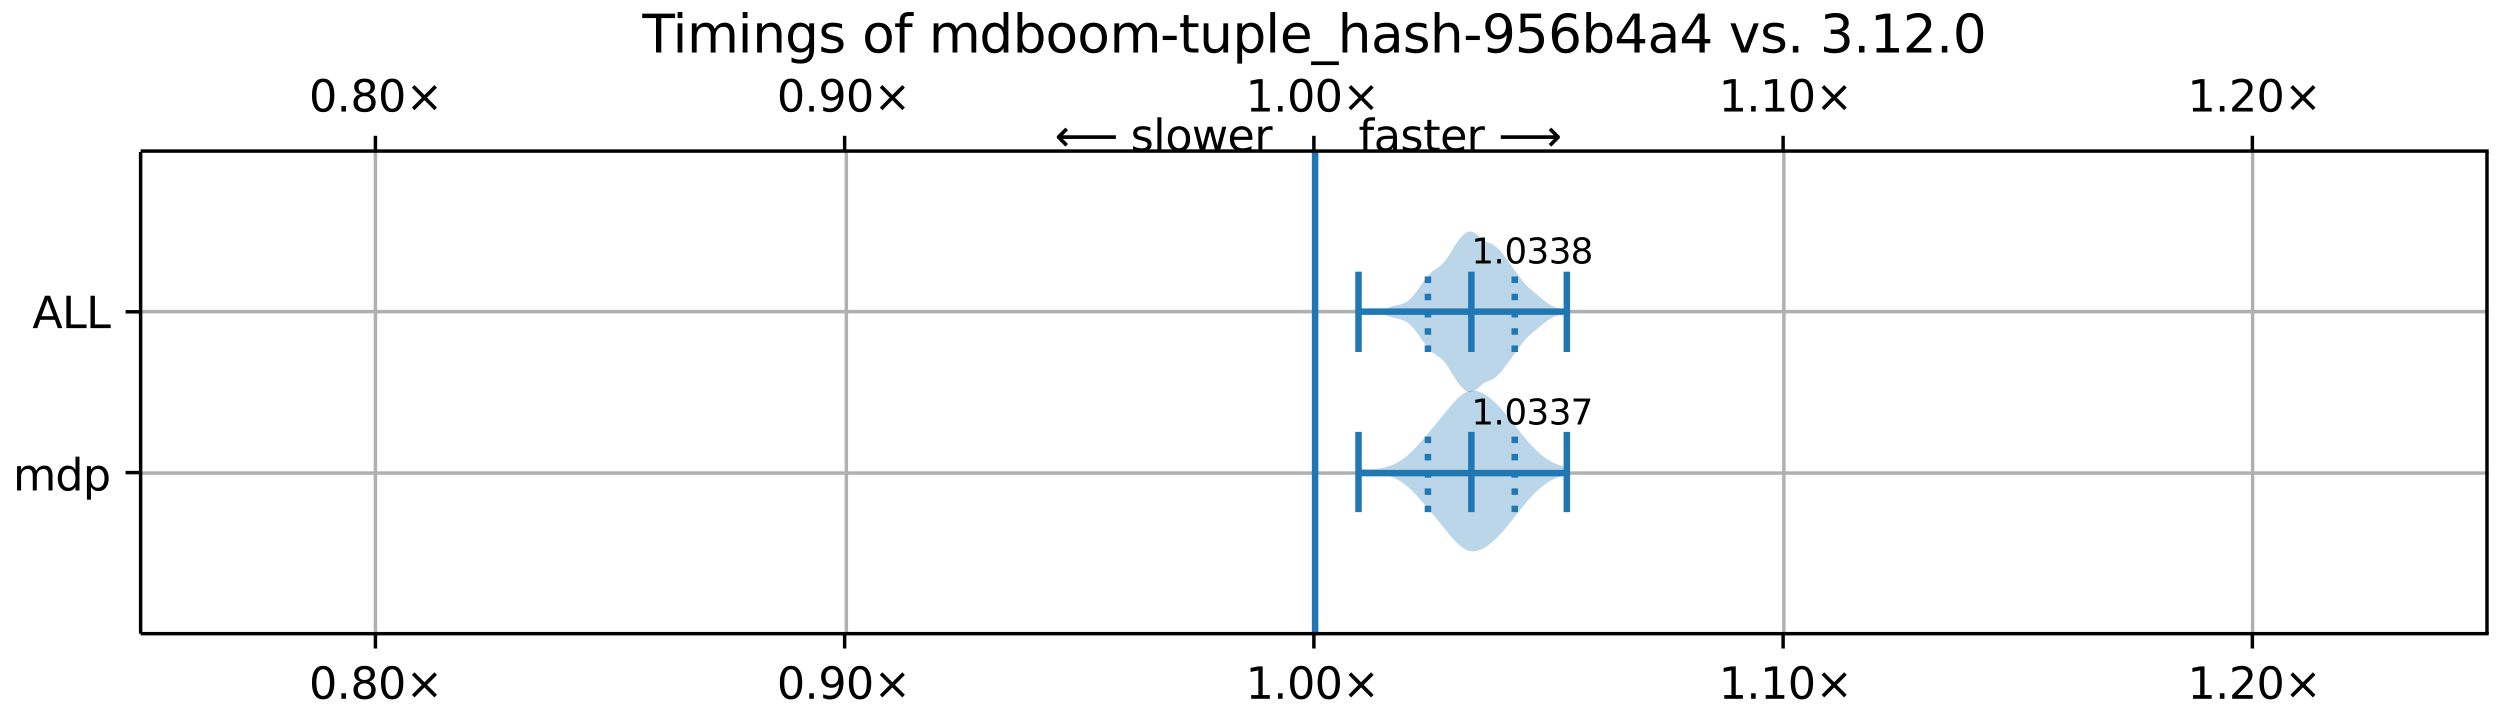 <?xml version="1.0" encoding="UTF-8"?>
<!DOCTYPE svg  PUBLIC '-//W3C//DTD SVG 1.1//EN'  'http://www.w3.org/Graphics/SVG/1.1/DTD/svg11.dtd'>
<svg width="576pt" height="166pt" version="1.1" viewBox="0 0 576 166" xmlns="http://www.w3.org/2000/svg" xmlns:xlink="http://www.w3.org/1999/xlink">
<defs>
<style type="text/css">*{stroke-linejoin: round; stroke-linecap: butt}</style>
</defs>
<path d="m0 166h576v-166h-576z" fill="#fff"/>
<path d="m32.4 146h541v-111h-541z" fill="#fff"/>
<path d="m313 108v1.02l0.492 0.004 0.492-0.002 0.984-0.015 0.492-0.007 0.492-8.16e-4 0.492 0.009 0.492 0.022 0.492 0.038 0.492 0.057 0.492 0.079 0.492 0.101 0.492 0.125 0.492 0.149 0.492 0.174 0.492 0.2 0.492 0.226 0.492 0.253 0.492 0.282 0.492 0.311 0.492 0.342 0.492 0.373 0.492 0.405 0.492 0.436 0.492 0.466 0.492 0.493 0.492 0.518 0.492 0.538 0.492 0.555 0.492 0.567 0.492 0.576 0.492 0.581 0.492 0.584 0.492 0.586 0.492 0.588 0.492 0.59 0.492 0.593 0.492 0.597 0.492 0.6 0.984 1.21 0.492 0.599 0.492 0.59 0.492 0.573 0.492 0.548 0.492 0.513 0.492 0.47 0.492 0.417 0.492 0.357 0.492 0.291 0.492 0.221 0.492 0.149 0.492 0.077 0.492 0.007 0.492-0.059 0.492-0.12 0.492-0.176 0.492-0.226 0.492-0.271 0.492-0.312 0.492-0.349 0.492-0.383 0.492-0.416 0.492-0.448 0.492-0.478 0.492-0.507 0.492-0.534 0.492-0.56 0.492-0.582 0.492-0.601 0.492-0.616 0.492-0.626 0.984-1.26 0.492-0.629 0.492-0.62 0.492-0.608 0.492-0.593 0.492-0.576 0.492-0.556 0.492-0.534 0.492-0.512 0.492-0.488 0.492-0.463 0.492-0.438 0.492-0.411 0.492-0.383 0.492-0.354 0.492-0.324 0.492-0.293 0.492-0.262 0.492-0.231 0.492-0.202 0.492-0.174 0.492-0.15 0.492-0.128 0.492-0.111 0.492-0.097 0.492-0.086v-1.54l-0.492-0.086-0.492-0.097-0.492-0.111-0.492-0.128-0.492-0.15-0.492-0.174-0.492-0.202-0.492-0.231-0.492-0.262-0.492-0.293-0.492-0.324-0.492-0.354-0.492-0.383-0.492-0.411-0.492-0.438-0.492-0.463-0.492-0.488-0.492-0.512-0.492-0.534-0.492-0.556-0.492-0.576-0.492-0.593-0.492-0.608-0.492-0.62-0.492-0.629-0.984-1.26-0.492-0.626-0.492-0.616-0.492-0.601-0.492-0.582-0.492-0.56-0.492-0.534-0.492-0.507-0.492-0.478-0.492-0.448-0.492-0.416-0.492-0.383-0.492-0.349-0.492-0.312-0.492-0.271-0.492-0.226-0.492-0.176-0.492-0.12-0.492-0.059-0.492 0.007-0.492 0.077-0.492 0.149-0.492 0.221-0.492 0.291-0.492 0.357-0.492 0.417-0.492 0.47-0.492 0.513-0.492 0.548-0.492 0.573-0.492 0.59-0.492 0.599-0.984 1.21-0.492 0.6-0.492 0.597-0.492 0.593-0.492 0.59-0.492 0.588-0.492 0.586-0.492 0.584-0.492 0.581-0.492 0.576-0.492 0.567-0.492 0.555-0.492 0.538-0.492 0.518-0.492 0.493-0.492 0.466-0.492 0.436-0.492 0.405-0.492 0.373-0.492 0.342-0.492 0.311-0.492 0.282-0.492 0.253-0.492 0.226-0.492 0.2-0.492 0.174-0.492 0.149-0.492 0.125-0.492 0.101-0.492 0.079-0.492 0.057-0.492 0.038-0.492 0.022-0.492 0.009-0.492-8.16e-4 -0.492-0.007-0.984-0.015-0.492-0.002-0.492 0.004z" clip-path="url(#a)" fill="#1f77b4" fill-opacity=".3"/>
<path d="m313 71.8v0.114l1.48 0.02 0.492 0.01 0.492 0.018 0.492 0.028 0.492 0.042 0.492 0.058 0.492 0.076 0.492 0.096 0.492 0.117 0.492 0.137 0.492 0.153 0.492 0.163 0.492 0.164 0.492 0.155 0.492 0.138 0.492 0.121 0.492 0.113 0.492 0.124 0.492 0.161 0.492 0.224 0.492 0.308 0.492 0.4 0.492 0.491 0.492 0.571 0.492 0.634 0.492 0.678 0.492 0.702 0.492 0.704 0.492 0.684 0.492 0.641 0.492 0.576 0.492 0.497 0.492 0.417 0.492 0.355 0.492 0.328 0.492 0.348 0.492 0.415 0.492 0.516 0.492 0.628 0.492 0.726 0.492 0.79 0.492 0.812 0.492 0.793 0.492 0.743 0.492 0.676 0.492 0.598 0.492 0.509 0.492 0.403 0.492 0.276 0.492 0.127 0.492-0.037 0.492-0.2 0.492-0.339 0.492-0.429 0.492-0.452 0.492-0.409 0.492-0.324 0.492-0.239 0.492-0.191 0.492-0.198 0.492-0.252 0.492-0.333 0.492-0.419 0.492-0.495 0.492-0.561 0.492-0.615 0.492-0.656 0.492-0.679 0.492-0.682 0.492-0.674 0.984-1.34 0.492-0.676 0.492-0.671 0.492-0.643 0.492-0.59 0.492-0.525 0.492-0.467 0.492-0.428 0.492-0.411 0.492-0.408 0.984-0.822 0.492-0.408 0.492-0.397 0.492-0.377 0.492-0.347 0.492-0.307 0.492-0.262 0.492-0.218 0.492-0.18 0.492-0.15 0.492-0.128 0.492-0.112 0.492-0.099 0.492-0.088 0.492-0.075v-0.422l-0.492-0.075-0.492-0.088-0.492-0.099-0.492-0.112-0.492-0.128-0.492-0.15-0.492-0.18-0.492-0.218-0.492-0.262-0.492-0.307-0.492-0.347-0.492-0.377-0.492-0.397-0.492-0.408-0.984-0.822-0.492-0.408-0.492-0.411-0.492-0.428-0.492-0.467-0.492-0.525-0.492-0.59-0.492-0.643-0.492-0.671-0.492-0.676-0.984-1.34-0.492-0.674-0.492-0.682-0.492-0.679-0.492-0.656-0.492-0.615-0.492-0.561-0.492-0.495-0.492-0.419-0.492-0.333-0.492-0.252-0.492-0.198-0.492-0.191-0.492-0.239-0.492-0.324-0.492-0.409-0.492-0.452-0.492-0.429-0.492-0.339-0.492-0.2-0.492-0.037-0.492 0.127-0.492 0.276-0.492 0.403-0.492 0.509-0.492 0.598-0.492 0.676-0.492 0.743-0.492 0.793-0.492 0.812-0.492 0.79-0.492 0.726-0.492 0.628-0.492 0.516-0.492 0.415-0.492 0.348-0.492 0.328-0.492 0.355-0.492 0.417-0.492 0.497-0.492 0.576-0.492 0.641-0.492 0.684-0.492 0.704-0.492 0.702-0.492 0.678-0.492 0.634-0.492 0.571-0.492 0.491-0.492 0.4-0.492 0.308-0.492 0.224-0.492 0.161-0.492 0.124-0.492 0.113-0.492 0.121-0.492 0.138-0.492 0.155-0.492 0.164-0.492 0.163-0.492 0.153-0.492 0.137-0.492 0.117-0.492 0.096-0.492 0.076-0.492 0.058-0.492 0.042-0.492 0.028-0.492 0.018-0.492 0.01-0.492 0.007-0.984 0.014z" clip-path="url(#a)" fill="#1f77b4" fill-opacity=".3"/>
<path d="m86.5 146v-111" clip-path="url(#a)" fill="none" stroke="#b0b0b0" stroke-linecap="square" stroke-width=".8"/>
<defs>
<path id="g" d="m0 0v3.5" stroke="#000" stroke-width=".8"/>
</defs>
<use x="86.494" y="145.922" stroke="#000000" stroke-width=".8" xlink:href="#g"/>
<defs>
<path id="f" d="m0 0v-3.5" stroke="#000" stroke-width=".8"/>
</defs>
<use x="86.494" y="34.796" stroke="#000000" stroke-width=".8" xlink:href="#f"/>
<g transform="translate(71.2 161) scale(.1 -.1)">
<defs>
<path id="b" transform="scale(.016)" d="m2034 4250q-487 0-733-480-245-479-245-1442 0-959 245-1439 246-480 733-480 491 0 736 480 246 480 246 1439 0 963-246 1442-245 480-736 480zm0 500q785 0 1199-621 414-620 414-1801 0-1178-414-1799-414-620-1199-620-784 0-1198 620-414 621-414 1799 0 1181 414 1801 414 621 1198 621z"/>
<path id="c" transform="scale(.016)" d="m684 794h660v-794h-660v794z"/>
<path id="o" transform="scale(.016)" d="m2034 2216q-450 0-708-241-257-241-257-662 0-422 257-663 258-241 708-241t709 242q260 243 260 662 0 421-258 662-257 241-711 241zm-631 268q-406 100-633 378-226 279-226 679 0 559 398 884 399 325 1092 325 697 0 1094-325t397-884q0-400-227-679-226-278-629-378 456-106 710-416 255-309 255-755 0-679-414-1042-414-362-1186-362-771 0-1186 362-414 363-414 1042 0 446 256 755 257 310 713 416zm-231 997q0-362 226-565 227-203 636-203 407 0 636 203 230 203 230 565 0 363-230 566-229 203-636 203-409 0-636-203-226-203-226-566z"/>
<path id="e" transform="scale(.016)" d="m4488 3438-1429-1435 1429-1428-372-378-1435 1434-1434-1434-369 378 1425 1428-1425 1435 369 378 1434-1435 1435 1435 372-378z"/>
</defs>
<use xlink:href="#b"/>
<use transform="translate(63.6)" xlink:href="#c"/>
<use transform="translate(95.4)" xlink:href="#o"/>
<use transform="translate(159)" xlink:href="#b"/>
<use transform="translate(223)" xlink:href="#e"/>
</g>
<g transform="translate(71.2 25.7) scale(.1 -.1)">
<use xlink:href="#b"/>
<use transform="translate(63.6)" xlink:href="#c"/>
<use transform="translate(95.4)" xlink:href="#o"/>
<use transform="translate(159)" xlink:href="#b"/>
<use transform="translate(223)" xlink:href="#e"/>
</g>
<path d="m195 146v-111" clip-path="url(#a)" fill="none" stroke="#b0b0b0" stroke-linecap="square" stroke-width=".8"/>
<use x="194.606" y="145.922" stroke="#000000" stroke-width=".8" xlink:href="#g"/>
<use x="194.606" y="34.796" stroke="#000000" stroke-width=".8" xlink:href="#f"/>
<g transform="translate(179 161) scale(.1 -.1)">
<defs>
<path id="n" transform="scale(.016)" d="m703 97v575q238-113 481-172 244-59 479-59 625 0 954 420 330 420 377 1277-181-269-460-413-278-144-615-144-700 0-1108 423-408 424-408 1159 0 718 425 1152 425 435 1131 435 810 0 1236-621 427-620 427-1801 0-1103-524-1761-523-658-1407-658-238 0-482 47-243 47-506 141zm1256 1978q425 0 673 290 249 291 249 798 0 503-249 795-248 292-673 292t-673-292-248-795q0-507 248-798 248-290 673-290z"/>
</defs>
<use xlink:href="#b"/>
<use transform="translate(63.6)" xlink:href="#c"/>
<use transform="translate(95.4)" xlink:href="#n"/>
<use transform="translate(159)" xlink:href="#b"/>
<use transform="translate(223)" xlink:href="#e"/>
</g>
<g transform="translate(179 25.7) scale(.1 -.1)">
<use xlink:href="#b"/>
<use transform="translate(63.6)" xlink:href="#c"/>
<use transform="translate(95.4)" xlink:href="#n"/>
<use transform="translate(159)" xlink:href="#b"/>
<use transform="translate(223)" xlink:href="#e"/>
</g>
<path d="m303 146v-111" clip-path="url(#a)" fill="none" stroke="#b0b0b0" stroke-linecap="square" stroke-width=".8"/>
<use x="302.719" y="145.922" stroke="#000000" stroke-width=".8" xlink:href="#g"/>
<use x="302.719" y="34.796" stroke="#000000" stroke-width=".8" xlink:href="#f"/>
<g transform="translate(287 161) scale(.1 -.1)">
<defs>
<path id="d" transform="scale(.016)" d="m794 531h1031v3560l-1122-225v575l1116 225h631v-4135h1031v-531h-2687v531z"/>
</defs>
<use xlink:href="#d"/>
<use transform="translate(63.6)" xlink:href="#c"/>
<use transform="translate(95.4)" xlink:href="#b"/>
<use transform="translate(159)" xlink:href="#b"/>
<use transform="translate(223)" xlink:href="#e"/>
</g>
<g transform="translate(287 25.7) scale(.1 -.1)">
<use xlink:href="#d"/>
<use transform="translate(63.6)" xlink:href="#c"/>
<use transform="translate(95.4)" xlink:href="#b"/>
<use transform="translate(159)" xlink:href="#b"/>
<use transform="translate(223)" xlink:href="#e"/>
</g>
<path d="m411 146v-111" clip-path="url(#a)" fill="none" stroke="#b0b0b0" stroke-linecap="square" stroke-width=".8"/>
<use x="410.831" y="145.922" stroke="#000000" stroke-width=".8" xlink:href="#g"/>
<use x="410.831" y="34.796" stroke="#000000" stroke-width=".8" xlink:href="#f"/>
<g transform="translate(396 161) scale(.1 -.1)">
<use xlink:href="#d"/>
<use transform="translate(63.6)" xlink:href="#c"/>
<use transform="translate(95.4)" xlink:href="#d"/>
<use transform="translate(159)" xlink:href="#b"/>
<use transform="translate(223)" xlink:href="#e"/>
</g>
<g transform="translate(396 25.7) scale(.1 -.1)">
<use xlink:href="#d"/>
<use transform="translate(63.6)" xlink:href="#c"/>
<use transform="translate(95.4)" xlink:href="#d"/>
<use transform="translate(159)" xlink:href="#b"/>
<use transform="translate(223)" xlink:href="#e"/>
</g>
<path d="m519 146v-111" clip-path="url(#a)" fill="none" stroke="#b0b0b0" stroke-linecap="square" stroke-width=".8"/>
<use x="518.944" y="145.922" stroke="#000000" stroke-width=".8" xlink:href="#g"/>
<use x="518.944" y="34.796" stroke="#000000" stroke-width=".8" xlink:href="#f"/>
<g transform="translate(504 161) scale(.1 -.1)">
<defs>
<path id="p" transform="scale(.016)" d="m1228 531h2203v-531h-2962v531q359 372 979 998 621 627 780 809 303 340 423 576 121 236 121 464 0 372-261 606-261 235-680 235-297 0-627-103-329-103-704-313v638q381 153 712 231 332 78 607 78 725 0 1156-363 431-362 431-968 0-288-108-546-107-257-392-607-78-91-497-524-418-433-1181-1211z"/>
</defs>
<use xlink:href="#d"/>
<use transform="translate(63.6)" xlink:href="#c"/>
<use transform="translate(95.4)" xlink:href="#p"/>
<use transform="translate(159)" xlink:href="#b"/>
<use transform="translate(223)" xlink:href="#e"/>
</g>
<g transform="translate(504 25.7) scale(.1 -.1)">
<use xlink:href="#d"/>
<use transform="translate(63.6)" xlink:href="#c"/>
<use transform="translate(95.4)" xlink:href="#p"/>
<use transform="translate(159)" xlink:href="#b"/>
<use transform="translate(223)" xlink:href="#e"/>
</g>
<path d="m32.4 109h541" clip-path="url(#a)" fill="none" stroke="#b0b0b0" stroke-linecap="square" stroke-width=".8"/>
<defs>
<path id="q" d="m0 0h-3.5" stroke="#000" stroke-width=".8"/>
</defs>
<use x="32.438" y="108.88" stroke="#000000" stroke-width=".8" xlink:href="#q"/>
<g transform="translate(3 113) scale(.1 -.1)">
<defs>
<path id="k" transform="scale(.016)" d="m3328 2828q216 388 516 572t706 184q547 0 844-383 297-382 297-1088v-2113h-578v2094q0 503-179 746-178 244-543 244-447 0-707-297-259-296-259-809v-1978h-578v2094q0 506-178 748t-550 242q-441 0-701-298-259-298-259-808v-1978h-578v3500h578v-544q197 322 472 475t653 153q382 0 649-194 267-193 395-562z"/>
<path id="y" transform="scale(.016)" d="m2906 2969v1894h575v-4863h-575v525q-181-312-458-464-276-152-664-152-634 0-1033 506-398 507-398 1332t398 1331q399 506 1033 506 388 0 664-152 277-151 458-463zm-1959-1222q0-634 261-995t717-361 718 361q263 361 263 995t-263 995q-262 361-718 361t-717-361-261-995z"/>
<path id="t" transform="scale(.016)" d="m1159 525v-1856h-578v4831h578v-531q182 312 458 463 277 152 661 152 638 0 1036-506 399-506 399-1331t-399-1332q-398-506-1036-506-384 0-661 152-276 152-458 464zm1957 1222q0 634-261 995t-717 361q-457 0-718-361t-261-995 261-995 718-361q456 0 717 361t261 995z"/>
</defs>
<use xlink:href="#k"/>
<use transform="translate(97.4)" xlink:href="#y"/>
<use transform="translate(161)" xlink:href="#t"/>
</g>
<path d="m32.4 71.8h541" clip-path="url(#a)" fill="none" stroke="#b0b0b0" stroke-linecap="square" stroke-width=".8"/>
<use x="32.438" y="71.838" stroke="#000000" stroke-width=".8" xlink:href="#q"/>
<g transform="translate(7.45 75.6) scale(.1 -.1)">
<defs>
<path id="ak" transform="scale(.016)" d="m2188 4044-857-2322h1716l-859 2322zm-357 622h716l1778-4666h-656l-425 1197h-2103l-425-1197h-666l1781 4666z"/>
<path id="aa" transform="scale(.016)" d="m628 4666h631v-4135h2272v-531h-2903v4666z"/>
</defs>
<use xlink:href="#ak"/>
<use transform="translate(68.4)" xlink:href="#aa"/>
<use transform="translate(124)" xlink:href="#aa"/>
</g>
<path d="m303 146v-111" clip-path="url(#a)" fill="none" stroke="#1f77b4" stroke-linecap="square" stroke-width="1.5"/>
<g fill="none" stroke="#1f77b4" stroke-width="1.5">
<path d="m339 118v-18.5" clip-path="url(#a)"/>
<path d="m339 81.1v-18.5" clip-path="url(#a)"/>
</g>
<g fill="none" stroke="#1f77b4" stroke-width="1.5">
<path d="m361 118v-18.5" clip-path="url(#a)"/>
<path d="m361 81.1v-18.5" clip-path="url(#a)"/>
</g>
<g fill="none" stroke="#1f77b4" stroke-width="1.5">
<path d="m313 118v-18.5" clip-path="url(#a)"/>
<path d="m313 81.1v-18.5" clip-path="url(#a)"/>
</g>
<g fill="none" stroke="#1f77b4" stroke-width="1.5">
<path d="m313 109h48.7" clip-path="url(#a)"/>
<path d="m313 71.8h48.7" clip-path="url(#a)"/>
</g>
<g fill="none" stroke="#1f77b4" stroke-dasharray="1.5,2.475" stroke-width="1.5">
<path d="m329 118v-18.5" clip-path="url(#a)"/>
<path d="m349 118v-18.5" clip-path="url(#a)"/>
<path d="m329 81.1v-18.5" clip-path="url(#a)"/>
<path d="m349 81.1v-18.5" clip-path="url(#a)"/>
</g>
<path d="m32.4 146v-111" fill="none" stroke="#000" stroke-linecap="square" stroke-width=".8"/>
<path d="m573 146v-111" fill="none" stroke="#000" stroke-linecap="square" stroke-width=".8"/>
<path d="m32.4 146h541" fill="none" stroke="#000" stroke-linecap="square" stroke-width=".8"/>
<path d="m32.4 34.8h541" fill="none" stroke="#000" stroke-linecap="square" stroke-width=".8"/>
<g transform="translate(339 97.8) scale(.08 -.08)">
<defs>
<path id="i" transform="scale(.016)" d="m2597 2516q453-97 707-404 255-306 255-756 0-690-475-1069-475-378-1350-378-293 0-604 58t-642 174v609q262-153 574-231 313-78 654-78 593 0 904 234t311 681q0 413-289 645-289 233-804 233h-544v519h569q465 0 712 186t247 536q0 359-255 551-254 193-729 193-260 0-557-57-297-56-653-174v562q360 100 674 150t592 50q719 0 1137-327 419-326 419-882 0-388-222-655t-631-370z"/>
<path id="al" transform="scale(.016)" d="m525 4666h3e3v-269l-1694-4397h-659l1594 4134h-2241v532z"/>
</defs>
<use xlink:href="#d"/>
<use transform="translate(63.6)" xlink:href="#c"/>
<use transform="translate(95.4)" xlink:href="#b"/>
<use transform="translate(159)" xlink:href="#i"/>
<use transform="translate(223)" xlink:href="#i"/>
<use transform="translate(286)" xlink:href="#al"/>
</g>
<g transform="translate(339 60.7) scale(.08 -.08)">
<use xlink:href="#d"/>
<use transform="translate(63.6)" xlink:href="#c"/>
<use transform="translate(95.4)" xlink:href="#b"/>
<use transform="translate(159)" xlink:href="#i"/>
<use transform="translate(223)" xlink:href="#i"/>
<use transform="translate(286)" xlink:href="#o"/>
</g>
<g transform="translate(313 34.8) scale(.1 -.1)">
<defs>
<path id="x" transform="scale(.016)" d="m2375 4863v-479h-550q-309 0-430-125-120-125-120-450v-309h947v-447h-947v-3053h-578v3053h-550v447h550v244q0 584 272 851 272 268 862 268h544z"/>
<path id="m" transform="scale(.016)" d="m2194 1759q-697 0-966-159t-269-544q0-306 202-486 202-179 548-179 479 0 768 339t289 901v128h-572zm1147 238v-2e3h-575v531q-197-318-491-470t-719-152q-537 0-855 302-317 302-317 808 0 590 395 890 396 300 1180 300h807v57q0 397-261 614t-733 217q-300 0-585-72-284-72-546-216v532q315 122 612 182 297 61 578 61 760 0 1135-394 375-393 375-1193z"/>
<path id="h" transform="scale(.016)" d="m2834 3397v-544q-243 125-506 187-262 63-544 63-428 0-642-131t-214-394q0-200 153-314t616-217l197-44q612-131 870-370t258-667q0-488-386-773-386-284-1061-284-281 0-586 55t-642 164v594q319-166 628-249 309-82 613-82 406 0 624 139 219 139 219 392 0 234-158 359-157 125-692 241l-200 47q-534 112-772 345-237 233-237 639 0 494 350 762 350 269 994 269 318 0 599-47 282-46 519-140z"/>
<path id="r" transform="scale(.016)" d="m1172 4494v-994h1184v-447h-1184v-1900q0-428 117-550t477-122h590v-481h-590q-666 0-919 248-253 249-253 905v1900h-422v447h422v994h578z"/>
<path id="l" transform="scale(.016)" d="m3597 1894v-281h-2644q38-594 358-905t892-311q331 0 642 81t618 244v-544q-310-131-635-200t-659-69q-838 0-1327 487-489 488-489 1320 0 859 464 1363 464 505 1252 505 706 0 1117-455 411-454 411-1235zm-575 169q-6 471-264 752-258 282-683 282-481 0-770-272t-333-766l2050 4z"/>
<path id="s" transform="scale(.016)" d="m2631 2963q-97 56-211 82-114 27-251 27-488 0-749-317t-261-911v-1844h-578v3500h578v-544q182 319 472 473 291 155 707 155 59 0 131-8 72-7 159-23l3-590z"/>
<path id="ao" transform="scale(.016)" d="m8863 2147v-281l-1229-1228-375 375 729 728h-7622v531h7622l-729 728 375 375 1229-1228z"/>
</defs>
<use xlink:href="#x"/>
<use transform="translate(35.2)" xlink:href="#m"/>
<use transform="translate(96.5)" xlink:href="#h"/>
<use transform="translate(149)" xlink:href="#r"/>
<use transform="translate(188)" xlink:href="#l"/>
<use transform="translate(249)" xlink:href="#s"/>
<use transform="translate(290)" xlink:href="#DejaVuSans-20"/>
<use transform="translate(322)" xlink:href="#ao"/>
</g>
<g transform="translate(243 34.8) scale(.1 -.1)">
<defs>
<path id="ap" transform="scale(.016)" d="m313 1866v281l1228 1228 375-375-728-728h7621v-531h-7621l728-728-375-375-1228 1228z"/>
<path id="u" transform="scale(.016)" d="m603 4863h575v-4863h-575v4863z"/>
<path id="j" transform="scale(.016)" d="m1959 3097q-462 0-731-361t-269-989 267-989q268-361 733-361 460 0 728 362 269 363 269 988 0 622-269 986-268 364-728 364zm0 487q750 0 1178-488 429-487 429-1349 0-859-429-1349-428-489-1178-489-753 0-1180 489-426 490-426 1349 0 862 426 1349 427 488 1180 488z"/>
<path id="ad" transform="scale(.016)" d="m269 3500h575l719-2731 715 2731h678l719-2731 716 2731h575l-916-3500h-678l-753 2869-756-2869h-679l-915 3500z"/>
</defs>
<use xlink:href="#ap"/>
<use transform="translate(143)" xlink:href="#DejaVuSans-20"/>
<use transform="translate(175)" xlink:href="#h"/>
<use transform="translate(227)" xlink:href="#u"/>
<use transform="translate(255)" xlink:href="#j"/>
<use transform="translate(316)" xlink:href="#ad"/>
<use transform="translate(398)" xlink:href="#l"/>
<use transform="translate(460)" xlink:href="#s"/>
</g>
<g transform="translate(148 12.1) scale(.12 -.12)">
<defs>
<path id="aj" transform="scale(.016)" d="m-19 4666h3947v-532h-1656v-4134h-634v4134h-1657v532z"/>
<path id="v" transform="scale(.016)" d="m603 3500h575v-3500h-575v3500zm0 1363h575v-729h-575v729z"/>
<path id="ag" transform="scale(.016)" d="m3513 2113v-2113h-575v2094q0 497-194 743-194 247-581 247-466 0-735-297-269-296-269-809v-1978h-578v3500h578v-544q207 316 486 472 280 156 646 156 603 0 912-373 310-373 310-1098z"/>
<path id="ah" transform="scale(.016)" d="m2906 1791q0 625-258 968-257 344-723 344-462 0-720-344-258-343-258-968 0-622 258-966t720-344q466 0 723 344 258 344 258 966zm575-1357q0-893-397-1329-396-436-1215-436-303 0-572 45t-522 139v559q253-137 500-202 247-66 503-66 566 0 847 295t281 892v285q-178-310-456-463t-666-153q-643 0-1037 490-394 491-394 1301 0 812 394 1302 394 491 1037 491 388 0 666-153t456-462v531h575v-3066z"/>
<path id="z" transform="scale(.016)" d="m3116 1747q0 634-261 995t-717 361q-457 0-718-361t-261-995 261-995 718-361q456 0 717 361t261 995zm-1957 1222q182 312 458 463 277 152 661 152 638 0 1036-506 399-506 399-1331t-399-1332q-398-506-1036-506-384 0-661 152-276 152-458 464v-525h-578v4863h578v-1894z"/>
<path id="ac" transform="scale(.016)" d="m313 2009h1684v-512h-1684v512z"/>
<path id="af" transform="scale(.016)" d="m544 1381v2119h575v-2097q0-497 193-746 194-248 582-248 465 0 735 297 271 297 271 810v1984h575v-3500h-575v538q-209-319-486-474-276-155-642-155-603 0-916 375-312 375-312 1097zm1447 2203z"/>
<path id="ai" transform="scale(.016)" d="m3263-1063v-446h-3326v446h3326z"/>
<path id="w" transform="scale(.016)" d="m3513 2113v-2113h-575v2094q0 497-194 743-194 247-581 247-466 0-735-297-269-296-269-809v-1978h-578v4863h578v-1907q207 316 486 472 280 156 646 156 603 0 912-373 310-373 310-1098z"/>
<path id="an" transform="scale(.016)" d="m691 4666h2478v-532h-1900v-1143q137 47 274 70 138 23 276 23 781 0 1237-428 457-428 457-1159 0-753-469-1171-469-417-1322-417-294 0-599 50-304 50-629 150v635q281-153 581-228t634-75q541 0 856 284 316 284 316 772 0 487-316 771-315 285-856 285-253 0-505-56-251-56-513-175v2344z"/>
<path id="am" transform="scale(.016)" d="m2113 2584q-425 0-674-291-248-290-248-796 0-503 248-796 249-292 674-292t673 292q248 293 248 796 0 506-248 796-248 291-673 291zm1253 1979v-575q-238 112-480 171-242 60-480 60-625 0-955-422-329-422-376-1275 184 272 462 417 279 145 613 145 703 0 1111-427 408-426 408-1160 0-719-425-1154-425-434-1131-434-810 0-1238 620-428 621-428 1799 0 1106 525 1764t1409 658q238 0 480-47t505-140z"/>
<path id="ab" transform="scale(.016)" d="m2419 4116-1594-2491h1594v2491zm-166 550h794v-3041h666v-525h-666v-1100h-628v1100h-2106v609l1940 2957z"/>
<path id="ae" transform="scale(.016)" d="m191 3500h609l1094-2937 1094 2937h609l-1313-3500h-781l-1312 3500z"/>
</defs>
<use xlink:href="#aj"/>
<use transform="translate(58)" xlink:href="#v"/>
<use transform="translate(85.7)" xlink:href="#k"/>
<use transform="translate(183)" xlink:href="#v"/>
<use transform="translate(211)" xlink:href="#ag"/>
<use transform="translate(274)" xlink:href="#ah"/>
<use transform="translate(338)" xlink:href="#h"/>
<use transform="translate(390)" xlink:href="#DejaVuSans-20"/>
<use transform="translate(422)" xlink:href="#j"/>
<use transform="translate(483)" xlink:href="#x"/>
<use transform="translate(518)" xlink:href="#DejaVuSans-20"/>
<use transform="translate(550)" xlink:href="#k"/>
<use transform="translate(647)" xlink:href="#y"/>
<use transform="translate(711)" xlink:href="#z"/>
<use transform="translate(774)" xlink:href="#j"/>
<use transform="translate(835)" xlink:href="#j"/>
<use transform="translate(897)" xlink:href="#k"/>
<use transform="translate(994)" xlink:href="#ac"/>
<use transform="translate(1030)" xlink:href="#r"/>
<use transform="translate(1069)" xlink:href="#af"/>
<use transform="translate(1133)" xlink:href="#t"/>
<use transform="translate(1196)" xlink:href="#u"/>
<use transform="translate(1224)" xlink:href="#l"/>
<use transform="translate(1285)" xlink:href="#ai"/>
<use transform="translate(1335)" xlink:href="#w"/>
<use transform="translate(1399)" xlink:href="#m"/>
<use transform="translate(1460)" xlink:href="#h"/>
<use transform="translate(1512)" xlink:href="#w"/>
<use transform="translate(1576)" xlink:href="#ac"/>
<use transform="translate(1612)" xlink:href="#n"/>
<use transform="translate(1675)" xlink:href="#an"/>
<use transform="translate(1739)" xlink:href="#am"/>
<use transform="translate(1803)" xlink:href="#z"/>
<use transform="translate(1866)" xlink:href="#ab"/>
<use transform="translate(1930)" xlink:href="#m"/>
<use transform="translate(1991)" xlink:href="#ab"/>
<use transform="translate(2055)" xlink:href="#DejaVuSans-20"/>
<use transform="translate(2086)" xlink:href="#ae"/>
<use transform="translate(2146)" xlink:href="#h"/>
<use transform="translate(2198)" xlink:href="#c"/>
<use transform="translate(2229)" xlink:href="#DejaVuSans-20"/>
<use transform="translate(2261)" xlink:href="#i"/>
<use transform="translate(2325)" xlink:href="#c"/>
<use transform="translate(2357)" xlink:href="#d"/>
<use transform="translate(2420)" xlink:href="#p"/>
<use transform="translate(2484)" xlink:href="#c"/>
<use transform="translate(2516)" xlink:href="#b"/>
</g>
<defs>
<clipPath id="a">
<rect x="32.4" y="34.8" width="541" height="111"/>
</clipPath>
</defs>
</svg>
